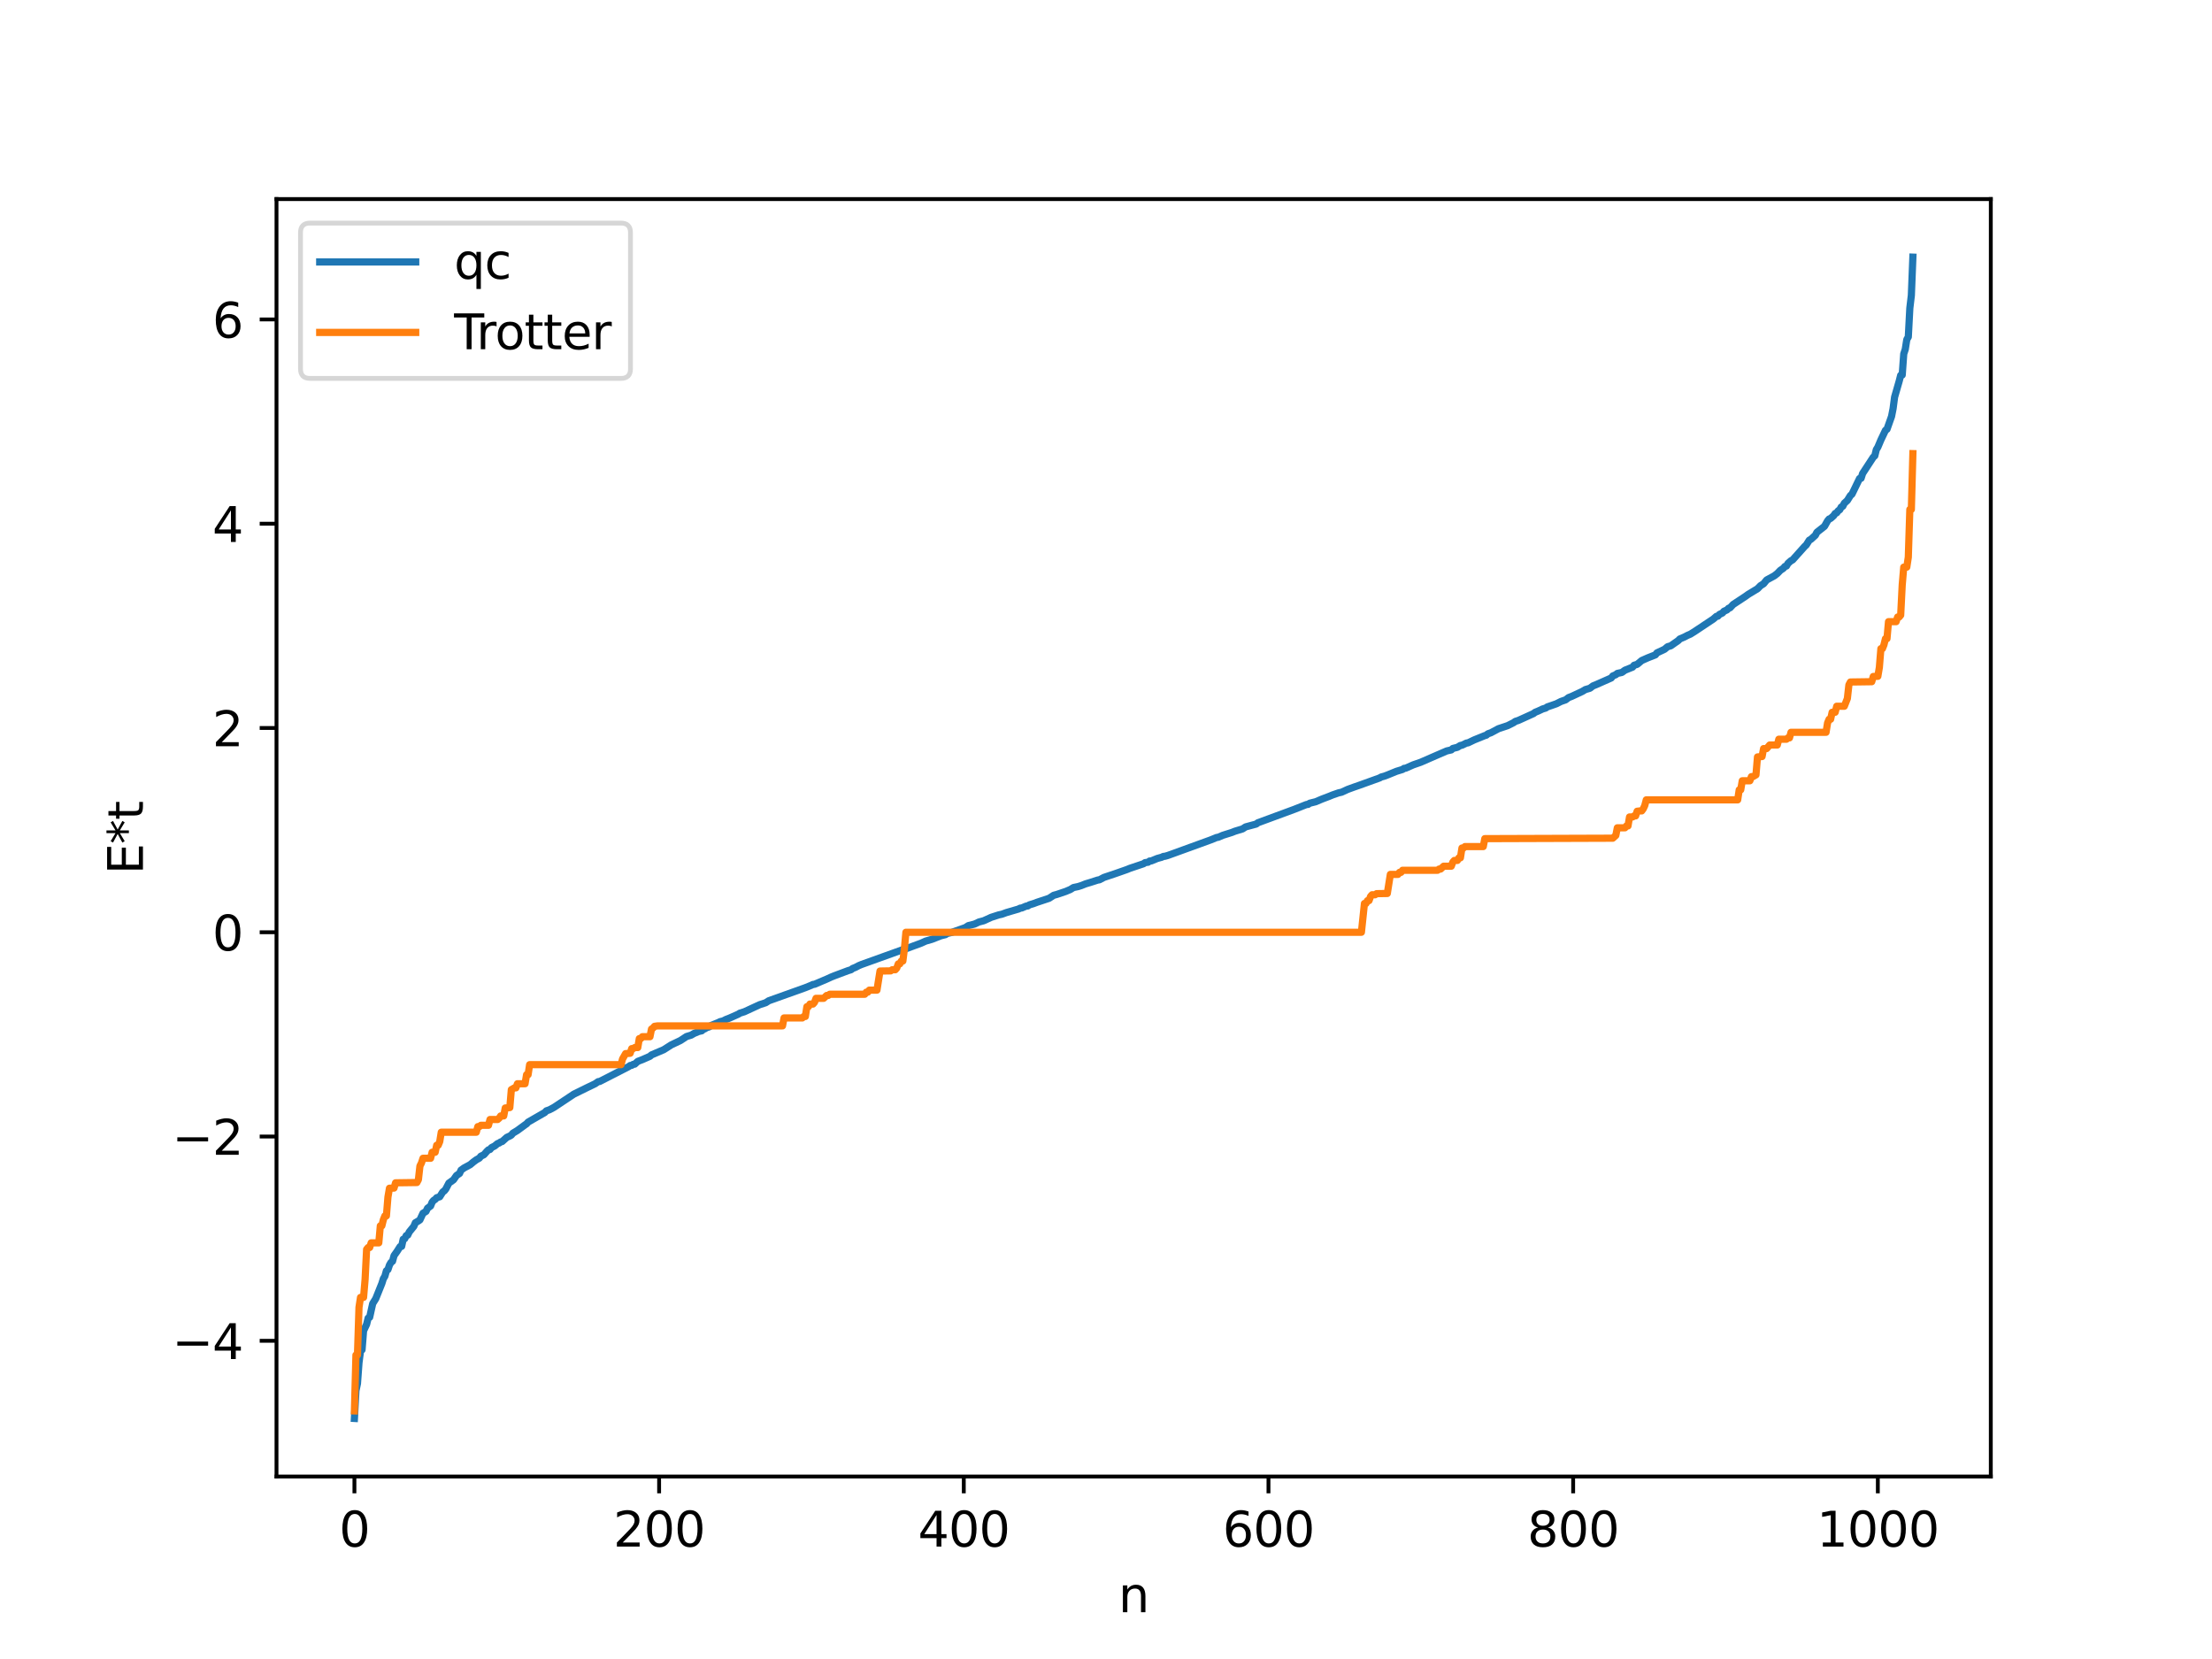 <?xml version="1.0" encoding="utf-8" standalone="no"?>
<!DOCTYPE svg PUBLIC "-//W3C//DTD SVG 1.1//EN"
  "http://www.w3.org/Graphics/SVG/1.1/DTD/svg11.dtd">
<svg xmlns:xlink="http://www.w3.org/1999/xlink" width="460.8pt" height="345.6pt" viewBox="0 0 460.8 345.6" xmlns="http://www.w3.org/2000/svg" version="1.1">
 <defs>
  <style type="text/css">*{stroke-linejoin: round; stroke-linecap: butt}</style>
 </defs>
 <g id="figure_1">
  <g id="patch_1">
   <path d="M 0 345.6 
L 460.8 345.6 
L 460.8 0 
L 0 0 
z
" style="fill: #ffffff"/>
  </g>
  <g id="axes_1">
   <g id="patch_2">
    <path d="M 57.6 307.584 
L 414.72 307.584 
L 414.72 41.472 
L 57.6 41.472 
z
" style="fill: #ffffff"/>
   </g>
   <g id="matplotlib.axis_1">
    <g id="xtick_1">
     <g id="line2d_1">
      <defs>
       <path id="m28d50628a9" d="M 0 0 
L 0 3.5 
" style="stroke: #000000; stroke-width: 0.8"/>
      </defs>
      <g>
       <use xlink:href="#m28d50628a9" x="73.833" y="307.584" style="stroke: #000000; stroke-width: 0.8"/>
      </g>
     </g>
     <g id="text_1">
      <!-- 0 -->
      <g transform="translate(70.651 322.182) scale(0.1 -0.1)">
       <defs>
        <path id="DejaVuSans-30" d="M 2034 4250 
Q 1547 4250 1301 3770 
Q 1056 3291 1056 2328 
Q 1056 1369 1301 889 
Q 1547 409 2034 409 
Q 2525 409 2770 889 
Q 3016 1369 3016 2328 
Q 3016 3291 2770 3770 
Q 2525 4250 2034 4250 
z
M 2034 4750 
Q 2819 4750 3233 4129 
Q 3647 3509 3647 2328 
Q 3647 1150 3233 529 
Q 2819 -91 2034 -91 
Q 1250 -91 836 529 
Q 422 1150 422 2328 
Q 422 3509 836 4129 
Q 1250 4750 2034 4750 
z
" transform="scale(0.016)"/>
       </defs>
       <use xlink:href="#DejaVuSans-30"/>
      </g>
     </g>
    </g>
    <g id="xtick_2">
     <g id="line2d_2">
      <g>
       <use xlink:href="#m28d50628a9" x="137.304" y="307.584" style="stroke: #000000; stroke-width: 0.8"/>
      </g>
     </g>
     <g id="text_2">
      <!-- 200 -->
      <g transform="translate(127.76 322.182) scale(0.1 -0.1)">
       <defs>
        <path id="DejaVuSans-32" d="M 1228 531 
L 3431 531 
L 3431 0 
L 469 0 
L 469 531 
Q 828 903 1448 1529 
Q 2069 2156 2228 2338 
Q 2531 2678 2651 2914 
Q 2772 3150 2772 3378 
Q 2772 3750 2511 3984 
Q 2250 4219 1831 4219 
Q 1534 4219 1204 4116 
Q 875 4013 500 3803 
L 500 4441 
Q 881 4594 1212 4672 
Q 1544 4750 1819 4750 
Q 2544 4750 2975 4387 
Q 3406 4025 3406 3419 
Q 3406 3131 3298 2873 
Q 3191 2616 2906 2266 
Q 2828 2175 2409 1742 
Q 1991 1309 1228 531 
z
" transform="scale(0.016)"/>
       </defs>
       <use xlink:href="#DejaVuSans-32"/>
       <use xlink:href="#DejaVuSans-30" x="63.623"/>
       <use xlink:href="#DejaVuSans-30" x="127.246"/>
      </g>
     </g>
    </g>
    <g id="xtick_3">
     <g id="line2d_3">
      <g>
       <use xlink:href="#m28d50628a9" x="200.775" y="307.584" style="stroke: #000000; stroke-width: 0.8"/>
      </g>
     </g>
     <g id="text_3">
      <!-- 400 -->
      <g transform="translate(191.231 322.182) scale(0.1 -0.1)">
       <defs>
        <path id="DejaVuSans-34" d="M 2419 4116 
L 825 1625 
L 2419 1625 
L 2419 4116 
z
M 2253 4666 
L 3047 4666 
L 3047 1625 
L 3713 1625 
L 3713 1100 
L 3047 1100 
L 3047 0 
L 2419 0 
L 2419 1100 
L 313 1100 
L 313 1709 
L 2253 4666 
z
" transform="scale(0.016)"/>
       </defs>
       <use xlink:href="#DejaVuSans-34"/>
       <use xlink:href="#DejaVuSans-30" x="63.623"/>
       <use xlink:href="#DejaVuSans-30" x="127.246"/>
      </g>
     </g>
    </g>
    <g id="xtick_4">
     <g id="line2d_4">
      <g>
       <use xlink:href="#m28d50628a9" x="264.246" y="307.584" style="stroke: #000000; stroke-width: 0.8"/>
      </g>
     </g>
     <g id="text_4">
      <!-- 600 -->
      <g transform="translate(254.702 322.182) scale(0.1 -0.1)">
       <defs>
        <path id="DejaVuSans-36" d="M 2113 2584 
Q 1688 2584 1439 2293 
Q 1191 2003 1191 1497 
Q 1191 994 1439 701 
Q 1688 409 2113 409 
Q 2538 409 2786 701 
Q 3034 994 3034 1497 
Q 3034 2003 2786 2293 
Q 2538 2584 2113 2584 
z
M 3366 4563 
L 3366 3988 
Q 3128 4100 2886 4159 
Q 2644 4219 2406 4219 
Q 1781 4219 1451 3797 
Q 1122 3375 1075 2522 
Q 1259 2794 1537 2939 
Q 1816 3084 2150 3084 
Q 2853 3084 3261 2657 
Q 3669 2231 3669 1497 
Q 3669 778 3244 343 
Q 2819 -91 2113 -91 
Q 1303 -91 875 529 
Q 447 1150 447 2328 
Q 447 3434 972 4092 
Q 1497 4750 2381 4750 
Q 2619 4750 2861 4703 
Q 3103 4656 3366 4563 
z
" transform="scale(0.016)"/>
       </defs>
       <use xlink:href="#DejaVuSans-36"/>
       <use xlink:href="#DejaVuSans-30" x="63.623"/>
       <use xlink:href="#DejaVuSans-30" x="127.246"/>
      </g>
     </g>
    </g>
    <g id="xtick_5">
     <g id="line2d_5">
      <g>
       <use xlink:href="#m28d50628a9" x="327.717" y="307.584" style="stroke: #000000; stroke-width: 0.8"/>
      </g>
     </g>
     <g id="text_5">
      <!-- 800 -->
      <g transform="translate(318.173 322.182) scale(0.1 -0.1)">
       <defs>
        <path id="DejaVuSans-38" d="M 2034 2216 
Q 1584 2216 1326 1975 
Q 1069 1734 1069 1313 
Q 1069 891 1326 650 
Q 1584 409 2034 409 
Q 2484 409 2743 651 
Q 3003 894 3003 1313 
Q 3003 1734 2745 1975 
Q 2488 2216 2034 2216 
z
M 1403 2484 
Q 997 2584 770 2862 
Q 544 3141 544 3541 
Q 544 4100 942 4425 
Q 1341 4750 2034 4750 
Q 2731 4750 3128 4425 
Q 3525 4100 3525 3541 
Q 3525 3141 3298 2862 
Q 3072 2584 2669 2484 
Q 3125 2378 3379 2068 
Q 3634 1759 3634 1313 
Q 3634 634 3220 271 
Q 2806 -91 2034 -91 
Q 1263 -91 848 271 
Q 434 634 434 1313 
Q 434 1759 690 2068 
Q 947 2378 1403 2484 
z
M 1172 3481 
Q 1172 3119 1398 2916 
Q 1625 2713 2034 2713 
Q 2441 2713 2670 2916 
Q 2900 3119 2900 3481 
Q 2900 3844 2670 4047 
Q 2441 4250 2034 4250 
Q 1625 4250 1398 4047 
Q 1172 3844 1172 3481 
z
" transform="scale(0.016)"/>
       </defs>
       <use xlink:href="#DejaVuSans-38"/>
       <use xlink:href="#DejaVuSans-30" x="63.623"/>
       <use xlink:href="#DejaVuSans-30" x="127.246"/>
      </g>
     </g>
    </g>
    <g id="xtick_6">
     <g id="line2d_6">
      <g>
       <use xlink:href="#m28d50628a9" x="391.188" y="307.584" style="stroke: #000000; stroke-width: 0.8"/>
      </g>
     </g>
     <g id="text_6">
      <!-- 1000 -->
      <g transform="translate(378.463 322.182) scale(0.1 -0.1)">
       <defs>
        <path id="DejaVuSans-31" d="M 794 531 
L 1825 531 
L 1825 4091 
L 703 3866 
L 703 4441 
L 1819 4666 
L 2450 4666 
L 2450 531 
L 3481 531 
L 3481 0 
L 794 0 
L 794 531 
z
" transform="scale(0.016)"/>
       </defs>
       <use xlink:href="#DejaVuSans-31"/>
       <use xlink:href="#DejaVuSans-30" x="63.623"/>
       <use xlink:href="#DejaVuSans-30" x="127.246"/>
       <use xlink:href="#DejaVuSans-30" x="190.869"/>
      </g>
     </g>
    </g>
    <g id="text_7">
     <!-- n -->
     <g transform="translate(232.991 335.861) scale(0.1 -0.1)">
      <defs>
       <path id="DejaVuSans-6e" d="M 3513 2113 
L 3513 0 
L 2938 0 
L 2938 2094 
Q 2938 2591 2744 2837 
Q 2550 3084 2163 3084 
Q 1697 3084 1428 2787 
Q 1159 2491 1159 1978 
L 1159 0 
L 581 0 
L 581 3500 
L 1159 3500 
L 1159 2956 
Q 1366 3272 1645 3428 
Q 1925 3584 2291 3584 
Q 2894 3584 3203 3211 
Q 3513 2838 3513 2113 
z
" transform="scale(0.016)"/>
      </defs>
      <use xlink:href="#DejaVuSans-6e"/>
     </g>
    </g>
   </g>
   <g id="matplotlib.axis_2">
    <g id="ytick_1">
     <g id="line2d_7">
      <defs>
       <path id="mca6cd1e9ad" d="M 0 0 
L -3.5 0 
" style="stroke: #000000; stroke-width: 0.8"/>
      </defs>
      <g>
       <use xlink:href="#mca6cd1e9ad" x="57.6" y="279.312" style="stroke: #000000; stroke-width: 0.8"/>
      </g>
     </g>
     <g id="text_8">
      <!-- −4 -->
      <g transform="translate(35.858 283.112) scale(0.1 -0.1)">
       <defs>
        <path id="DejaVuSans-2212" d="M 678 2272 
L 4684 2272 
L 4684 1741 
L 678 1741 
L 678 2272 
z
" transform="scale(0.016)"/>
       </defs>
       <use xlink:href="#DejaVuSans-2212"/>
       <use xlink:href="#DejaVuSans-34" x="83.789"/>
      </g>
     </g>
    </g>
    <g id="ytick_2">
     <g id="line2d_8">
      <g>
       <use xlink:href="#mca6cd1e9ad" x="57.6" y="236.76" style="stroke: #000000; stroke-width: 0.8"/>
      </g>
     </g>
     <g id="text_9">
      <!-- −2 -->
      <g transform="translate(35.858 240.559) scale(0.1 -0.1)">
       <use xlink:href="#DejaVuSans-2212"/>
       <use xlink:href="#DejaVuSans-32" x="83.789"/>
      </g>
     </g>
    </g>
    <g id="ytick_3">
     <g id="line2d_9">
      <g>
       <use xlink:href="#mca6cd1e9ad" x="57.6" y="194.207" style="stroke: #000000; stroke-width: 0.8"/>
      </g>
     </g>
     <g id="text_10">
      <!-- 0 -->
      <g transform="translate(44.237 198.006) scale(0.1 -0.1)">
       <use xlink:href="#DejaVuSans-30"/>
      </g>
     </g>
    </g>
    <g id="ytick_4">
     <g id="line2d_10">
      <g>
       <use xlink:href="#mca6cd1e9ad" x="57.6" y="151.654" style="stroke: #000000; stroke-width: 0.8"/>
      </g>
     </g>
     <g id="text_11">
      <!-- 2 -->
      <g transform="translate(44.237 155.454) scale(0.1 -0.1)">
       <use xlink:href="#DejaVuSans-32"/>
      </g>
     </g>
    </g>
    <g id="ytick_5">
     <g id="line2d_11">
      <g>
       <use xlink:href="#mca6cd1e9ad" x="57.6" y="109.102" style="stroke: #000000; stroke-width: 0.8"/>
      </g>
     </g>
     <g id="text_12">
      <!-- 4 -->
      <g transform="translate(44.237 112.901) scale(0.1 -0.1)">
       <use xlink:href="#DejaVuSans-34"/>
      </g>
     </g>
    </g>
    <g id="ytick_6">
     <g id="line2d_12">
      <g>
       <use xlink:href="#mca6cd1e9ad" x="57.6" y="66.549" style="stroke: #000000; stroke-width: 0.8"/>
      </g>
     </g>
     <g id="text_13">
      <!-- 6 -->
      <g transform="translate(44.237 70.348) scale(0.1 -0.1)">
       <use xlink:href="#DejaVuSans-36"/>
      </g>
     </g>
    </g>
    <g id="text_14">
     <!-- E*t -->
     <g transform="translate(29.778 182.148) rotate(-90) scale(0.1 -0.1)">
      <defs>
       <path id="DejaVuSans-45" d="M 628 4666 
L 3578 4666 
L 3578 4134 
L 1259 4134 
L 1259 2753 
L 3481 2753 
L 3481 2222 
L 1259 2222 
L 1259 531 
L 3634 531 
L 3634 0 
L 628 0 
L 628 4666 
z
" transform="scale(0.016)"/>
       <path id="DejaVuSans-2a" d="M 3009 3897 
L 1888 3291 
L 3009 2681 
L 2828 2375 
L 1778 3009 
L 1778 1831 
L 1422 1831 
L 1422 3009 
L 372 2375 
L 191 2681 
L 1313 3291 
L 191 3897 
L 372 4206 
L 1422 3572 
L 1422 4750 
L 1778 4750 
L 1778 3572 
L 2828 4206 
L 3009 3897 
z
" transform="scale(0.016)"/>
       <path id="DejaVuSans-74" d="M 1172 4494 
L 1172 3500 
L 2356 3500 
L 2356 3053 
L 1172 3053 
L 1172 1153 
Q 1172 725 1289 603 
Q 1406 481 1766 481 
L 2356 481 
L 2356 0 
L 1766 0 
Q 1100 0 847 248 
Q 594 497 594 1153 
L 594 3053 
L 172 3053 
L 172 3500 
L 594 3500 
L 594 4494 
L 1172 4494 
z
" transform="scale(0.016)"/>
      </defs>
      <use xlink:href="#DejaVuSans-45"/>
      <use xlink:href="#DejaVuSans-2a" x="63.184"/>
      <use xlink:href="#DejaVuSans-74" x="113.184"/>
     </g>
    </g>
   </g>
   <g id="line2d_13">
    <path d="M 73.833 295.488 
L 74.15 289.707 
L 74.467 288.198 
L 74.785 283.856 
L 75.102 281.442 
L 75.42 281.189 
L 75.737 277.221 
L 76.372 275.88 
L 76.689 274.585 
L 77.006 274.416 
L 77.641 271.559 
L 78.276 270.537 
L 79.545 267.38 
L 79.862 266.374 
L 80.18 265.853 
L 80.497 264.722 
L 80.815 264.481 
L 81.132 263.54 
L 81.449 262.984 
L 81.767 262.755 
L 82.084 261.574 
L 82.719 260.68 
L 83.353 259.686 
L 83.671 259.639 
L 83.988 258.161 
L 84.305 258.053 
L 84.623 257.4 
L 84.94 257.295 
L 85.258 256.635 
L 86.21 255.468 
L 86.527 254.718 
L 87.162 254.349 
L 87.479 254.115 
L 88.114 252.746 
L 88.748 252.354 
L 89.066 251.692 
L 89.7 251.233 
L 90.018 250.443 
L 90.335 250.058 
L 90.653 249.863 
L 90.97 249.51 
L 91.605 249.307 
L 92.239 248.302 
L 92.557 248.085 
L 92.874 247.688 
L 93.509 246.465 
L 94.143 246.009 
L 94.461 245.788 
L 95.096 244.879 
L 95.73 244.451 
L 96.048 243.758 
L 96.682 243.302 
L 97.952 242.619 
L 98.586 242.083 
L 99.221 241.612 
L 99.856 241.261 
L 100.173 240.857 
L 100.808 240.554 
L 101.443 239.828 
L 101.76 239.531 
L 102.077 239.453 
L 102.395 239.06 
L 103.029 238.743 
L 103.664 238.221 
L 103.981 238.121 
L 104.299 237.885 
L 104.616 237.798 
L 105.568 236.941 
L 106.203 236.652 
L 106.52 236.463 
L 106.838 236.068 
L 107.79 235.493 
L 109.377 234.326 
L 109.694 234.112 
L 110.011 233.756 
L 113.502 231.749 
L 113.82 231.409 
L 114.454 231.191 
L 115.406 230.682 
L 119.532 227.938 
L 122.388 226.532 
L 123.34 226.076 
L 123.975 225.766 
L 124.61 225.329 
L 124.927 225.29 
L 130.957 222.203 
L 131.274 221.968 
L 131.591 221.93 
L 131.909 221.723 
L 132.226 221.683 
L 132.861 221.105 
L 133.813 220.741 
L 135.4 220.044 
L 135.717 219.757 
L 138.256 218.677 
L 139.843 217.666 
L 141.747 216.761 
L 143.016 215.927 
L 143.968 215.643 
L 144.603 215.275 
L 145.555 214.875 
L 146.19 214.735 
L 146.507 214.432 
L 146.824 214.329 
L 147.142 214.108 
L 147.777 213.899 
L 148.094 213.64 
L 149.681 212.997 
L 149.998 212.831 
L 150.633 212.677 
L 151.267 212.355 
L 151.902 212.115 
L 153.806 211.27 
L 154.124 211.062 
L 155.076 210.763 
L 158.249 209.297 
L 159.519 208.883 
L 160.153 208.473 
L 167.77 205.75 
L 169.039 205.237 
L 169.357 205.075 
L 169.674 205.047 
L 172.213 203.968 
L 173.165 203.53 
L 173.8 203.277 
L 176.656 202.205 
L 177.291 202.013 
L 177.608 201.761 
L 178.243 201.504 
L 178.877 201.166 
L 179.512 200.904 
L 188.081 197.824 
L 188.715 197.642 
L 191.889 196.477 
L 192.841 196.043 
L 194.11 195.682 
L 196.015 194.939 
L 196.967 194.703 
L 197.284 194.466 
L 198.236 194.25 
L 198.871 194.019 
L 201.092 193.237 
L 201.727 192.821 
L 202.996 192.505 
L 203.948 192.063 
L 204.9 191.816 
L 206.487 191.094 
L 208.074 190.584 
L 208.709 190.45 
L 209.661 190.101 
L 212.2 189.36 
L 212.517 189.18 
L 212.834 189.156 
L 213.786 188.751 
L 214.104 188.729 
L 214.421 188.508 
L 215.373 188.213 
L 216.008 187.971 
L 218.547 187.129 
L 219.499 186.508 
L 220.134 186.335 
L 222.038 185.692 
L 222.99 185.287 
L 223.624 184.891 
L 224.577 184.692 
L 225.211 184.495 
L 226.163 184.118 
L 227.115 183.834 
L 228.702 183.324 
L 229.02 183.284 
L 229.972 182.78 
L 232.193 182.038 
L 233.145 181.706 
L 234.732 181.149 
L 235.367 180.889 
L 238.223 179.931 
L 238.54 179.702 
L 239.175 179.617 
L 239.492 179.368 
L 239.81 179.355 
L 241.079 178.834 
L 242.031 178.57 
L 242.348 178.404 
L 242.666 178.382 
L 243.3 178.201 
L 252.186 174.976 
L 253.456 174.46 
L 253.773 174.42 
L 254.725 174.01 
L 256.629 173.41 
L 257.264 173.155 
L 258.851 172.674 
L 259.486 172.258 
L 261.707 171.66 
L 262.024 171.401 
L 269.641 168.594 
L 272.18 167.59 
L 272.497 167.571 
L 272.815 167.333 
L 274.084 167.016 
L 275.353 166.477 
L 276.94 165.873 
L 277.575 165.609 
L 278.844 165.169 
L 279.479 165.03 
L 280.748 164.447 
L 282.018 163.983 
L 283.287 163.543 
L 287.413 162.055 
L 287.73 161.863 
L 288.365 161.695 
L 289 161.458 
L 290.904 160.68 
L 292.173 160.292 
L 292.491 160.064 
L 292.808 160.037 
L 294.395 159.334 
L 295.981 158.782 
L 298.203 157.811 
L 301.377 156.435 
L 302.329 156.22 
L 302.646 155.919 
L 303.598 155.68 
L 304.233 155.289 
L 304.55 155.245 
L 305.502 154.789 
L 305.82 154.752 
L 307.089 154.141 
L 309.31 153.24 
L 309.628 153.15 
L 309.945 152.869 
L 310.58 152.648 
L 312.167 151.799 
L 314.071 151.165 
L 315.34 150.526 
L 315.658 150.284 
L 316.292 150.083 
L 319.466 148.644 
L 319.783 148.389 
L 320.418 148.132 
L 321.37 147.684 
L 322.005 147.499 
L 322.322 147.267 
L 323.274 146.942 
L 324.226 146.607 
L 325.178 146.126 
L 325.813 145.906 
L 326.13 145.8 
L 326.765 145.318 
L 327.4 145.075 
L 329.621 144.038 
L 330.256 143.653 
L 331.208 143.373 
L 331.843 142.889 
L 332.477 142.637 
L 335.651 141.234 
L 335.968 140.82 
L 336.603 140.548 
L 336.92 140.285 
L 337.872 140.081 
L 338.507 139.617 
L 340.094 138.98 
L 340.411 138.587 
L 341.046 138.399 
L 341.998 137.603 
L 343.267 137.04 
L 344.854 136.413 
L 345.172 136.003 
L 346.758 135.256 
L 347.393 134.719 
L 348.028 134.546 
L 349.615 133.44 
L 349.932 133.105 
L 350.884 132.702 
L 351.519 132.368 
L 352.153 132.096 
L 353.105 131.495 
L 356.914 128.96 
L 357.548 128.404 
L 357.866 128.358 
L 358.183 127.999 
L 358.818 127.701 
L 359.135 127.333 
L 359.77 127.054 
L 360.087 126.718 
L 360.405 126.61 
L 361.039 125.93 
L 363.578 124.256 
L 364.213 123.801 
L 366.117 122.65 
L 366.752 122.006 
L 367.386 121.608 
L 368.021 120.826 
L 369.608 119.96 
L 370.243 119.471 
L 370.877 118.813 
L 371.512 118.38 
L 371.829 118.004 
L 372.147 117.916 
L 372.464 117.373 
L 373.099 116.804 
L 373.416 116.661 
L 375.955 113.821 
L 376.272 113.537 
L 376.907 112.529 
L 377.224 112.365 
L 378.177 111.501 
L 378.494 110.883 
L 380.081 109.635 
L 380.715 108.505 
L 381.033 108.123 
L 381.35 107.996 
L 381.985 107.429 
L 382.302 106.964 
L 382.62 106.83 
L 382.937 106.4 
L 383.254 106.19 
L 383.572 105.613 
L 383.889 105.459 
L 384.206 104.828 
L 384.841 104.252 
L 385.476 103.222 
L 385.793 102.959 
L 386.428 101.648 
L 387.38 99.682 
L 387.697 99.64 
L 388.015 98.637 
L 390.236 95.238 
L 390.553 94.958 
L 390.871 93.665 
L 391.188 93.151 
L 391.823 91.65 
L 392.775 89.644 
L 393.092 89.426 
L 394.044 86.741 
L 394.362 85.132 
L 394.679 82.723 
L 395.631 79.416 
L 395.948 78.176 
L 396.266 78.125 
L 396.583 73.719 
L 396.9 72.773 
L 397.218 70.739 
L 397.535 70.184 
L 397.853 64.192 
L 398.17 61.533 
L 398.487 53.568 
L 398.487 53.568 
" clip-path="url(#pf43a5c7b04)" style="fill: none; stroke: #1f77b4; stroke-width: 1.5; stroke-linecap: square"/>
   </g>
   <g id="line2d_14">
    <path d="M 73.833 293.916 
L 74.15 282.281 
L 74.467 282.281 
L 74.785 272.335 
L 75.102 270.27 
L 75.737 270.27 
L 76.054 266.548 
L 76.372 260.266 
L 76.689 259.881 
L 77.006 259.881 
L 77.324 258.909 
L 78.91 258.909 
L 79.228 255.365 
L 79.545 255.365 
L 79.862 254.082 
L 80.18 253.29 
L 80.497 253.29 
L 80.815 249.371 
L 81.132 247.526 
L 82.084 247.494 
L 82.401 246.403 
L 86.844 246.341 
L 87.162 245.743 
L 87.479 242.903 
L 87.796 242.275 
L 88.114 241.292 
L 89.7 241.292 
L 90.018 240.036 
L 90.653 240.036 
L 90.97 238.577 
L 91.287 238.577 
L 91.605 237.817 
L 91.922 235.862 
L 99.221 235.862 
L 99.539 234.697 
L 99.856 234.697 
L 100.173 234.421 
L 101.76 234.421 
L 102.077 233.214 
L 103.664 233.214 
L 103.981 232.941 
L 104.299 232.47 
L 104.934 232.47 
L 105.251 230.815 
L 106.203 230.731 
L 106.52 226.994 
L 107.155 226.625 
L 107.472 226.625 
L 107.79 225.764 
L 109.377 225.764 
L 109.694 223.875 
L 110.011 223.875 
L 110.329 221.789 
L 129.37 221.789 
L 129.687 220.603 
L 130.322 219.488 
L 131.274 219.417 
L 131.591 218.447 
L 131.909 218.447 
L 132.226 218.226 
L 132.861 218.226 
L 133.178 216.358 
L 133.496 216.358 
L 133.813 215.967 
L 135.4 215.967 
L 135.717 214.375 
L 136.034 214.16 
L 136.352 213.801 
L 136.986 213.71 
L 163.01 213.71 
L 163.327 212.058 
L 167.135 212.058 
L 167.453 211.756 
L 167.77 211.756 
L 168.087 209.711 
L 168.405 209.711 
L 168.722 209.165 
L 169.357 209.165 
L 169.674 208.812 
L 169.991 207.969 
L 171.578 207.969 
L 172.213 207.374 
L 172.53 207.374 
L 172.848 207.121 
L 180.147 207.121 
L 180.464 206.687 
L 180.781 206.687 
L 181.099 206.261 
L 182.686 206.261 
L 183.32 202.286 
L 185.542 202.25 
L 185.859 202.019 
L 186.494 202.019 
L 186.811 201.67 
L 187.129 200.796 
L 187.446 200.796 
L 187.763 200.204 
L 188.081 200.204 
L 188.398 197.732 
L 188.715 194.207 
L 283.605 194.207 
L 284.239 188.21 
L 284.557 188.21 
L 284.874 187.618 
L 285.191 187.618 
L 285.509 186.744 
L 285.826 186.395 
L 286.461 186.395 
L 286.778 186.164 
L 289 186.129 
L 289.634 182.153 
L 291.221 182.153 
L 291.539 181.727 
L 291.856 181.727 
L 292.173 181.293 
L 299.472 181.293 
L 299.79 181.04 
L 300.107 181.04 
L 300.742 180.445 
L 302.329 180.445 
L 302.646 179.602 
L 302.963 179.249 
L 303.598 179.249 
L 303.915 178.704 
L 304.233 178.704 
L 304.55 176.658 
L 304.867 176.658 
L 305.185 176.356 
L 308.993 176.356 
L 309.31 174.704 
L 335.968 174.613 
L 336.603 174.039 
L 336.92 172.447 
L 338.507 172.447 
L 338.824 172.056 
L 339.142 172.056 
L 339.459 170.189 
L 340.094 170.189 
L 340.411 169.967 
L 340.729 169.967 
L 341.046 168.997 
L 341.681 168.926 
L 341.998 168.926 
L 342.315 168.494 
L 342.633 167.811 
L 342.95 166.625 
L 361.991 166.625 
L 362.309 164.539 
L 362.626 164.539 
L 362.943 162.65 
L 364.53 162.65 
L 364.848 161.79 
L 365.165 161.79 
L 365.8 161.42 
L 366.117 157.683 
L 367.069 157.6 
L 367.386 155.944 
L 368.021 155.944 
L 368.656 155.2 
L 370.243 155.2 
L 370.56 153.993 
L 372.147 153.993 
L 372.464 153.717 
L 372.781 153.717 
L 373.099 152.552 
L 380.398 152.552 
L 380.715 150.597 
L 381.033 149.837 
L 381.35 149.837 
L 381.667 148.378 
L 382.302 148.378 
L 382.62 147.122 
L 384.206 147.122 
L 384.841 145.511 
L 385.158 142.671 
L 385.476 142.074 
L 389.919 142.012 
L 390.236 140.92 
L 391.188 140.888 
L 391.505 139.043 
L 391.823 135.125 
L 392.14 135.125 
L 392.458 134.332 
L 392.775 133.049 
L 393.092 133.049 
L 393.41 129.505 
L 394.996 129.505 
L 395.314 128.533 
L 395.631 128.533 
L 395.948 128.148 
L 396.266 121.866 
L 396.583 118.144 
L 397.218 118.144 
L 397.535 116.079 
L 397.853 106.133 
L 398.17 106.133 
L 398.487 94.498 
L 398.487 94.498 
" clip-path="url(#pf43a5c7b04)" style="fill: none; stroke: #ff7f0e; stroke-width: 1.5; stroke-linecap: square"/>
   </g>
   <g id="patch_3">
    <path d="M 57.6 307.584 
L 57.6 41.472 
" style="fill: none; stroke: #000000; stroke-width: 0.8; stroke-linejoin: miter; stroke-linecap: square"/>
   </g>
   <g id="patch_4">
    <path d="M 414.72 307.584 
L 414.72 41.472 
" style="fill: none; stroke: #000000; stroke-width: 0.8; stroke-linejoin: miter; stroke-linecap: square"/>
   </g>
   <g id="patch_5">
    <path d="M 57.6 307.584 
L 414.72 307.584 
" style="fill: none; stroke: #000000; stroke-width: 0.8; stroke-linejoin: miter; stroke-linecap: square"/>
   </g>
   <g id="patch_6">
    <path d="M 57.6 41.472 
L 414.72 41.472 
" style="fill: none; stroke: #000000; stroke-width: 0.8; stroke-linejoin: miter; stroke-linecap: square"/>
   </g>
   <g id="legend_1">
    <g id="patch_7">
     <path d="M 64.6 78.828 
L 129.342 78.828 
Q 131.342 78.828 131.342 76.828 
L 131.342 48.472 
Q 131.342 46.472 129.342 46.472 
L 64.6 46.472 
Q 62.6 46.472 62.6 48.472 
L 62.6 76.828 
Q 62.6 78.828 64.6 78.828 
z
" style="fill: #ffffff; opacity: 0.8; stroke: #cccccc; stroke-linejoin: miter"/>
    </g>
    <g id="line2d_15">
     <path d="M 66.6 54.57 
L 76.6 54.57 
L 86.6 54.57 
" style="fill: none; stroke: #1f77b4; stroke-width: 1.5; stroke-linecap: square"/>
    </g>
    <g id="text_15">
     <!-- qc -->
     <g transform="translate(94.6 58.07) scale(0.1 -0.1)">
      <defs>
       <path id="DejaVuSans-71" d="M 947 1747 
Q 947 1113 1208 752 
Q 1469 391 1925 391 
Q 2381 391 2643 752 
Q 2906 1113 2906 1747 
Q 2906 2381 2643 2742 
Q 2381 3103 1925 3103 
Q 1469 3103 1208 2742 
Q 947 2381 947 1747 
z
M 2906 525 
Q 2725 213 2448 61 
Q 2172 -91 1784 -91 
Q 1150 -91 751 415 
Q 353 922 353 1747 
Q 353 2572 751 3078 
Q 1150 3584 1784 3584 
Q 2172 3584 2448 3432 
Q 2725 3281 2906 2969 
L 2906 3500 
L 3481 3500 
L 3481 -1331 
L 2906 -1331 
L 2906 525 
z
" transform="scale(0.016)"/>
       <path id="DejaVuSans-63" d="M 3122 3366 
L 3122 2828 
Q 2878 2963 2633 3030 
Q 2388 3097 2138 3097 
Q 1578 3097 1268 2742 
Q 959 2388 959 1747 
Q 959 1106 1268 751 
Q 1578 397 2138 397 
Q 2388 397 2633 464 
Q 2878 531 3122 666 
L 3122 134 
Q 2881 22 2623 -34 
Q 2366 -91 2075 -91 
Q 1284 -91 818 406 
Q 353 903 353 1747 
Q 353 2603 823 3093 
Q 1294 3584 2113 3584 
Q 2378 3584 2631 3529 
Q 2884 3475 3122 3366 
z
" transform="scale(0.016)"/>
      </defs>
      <use xlink:href="#DejaVuSans-71"/>
      <use xlink:href="#DejaVuSans-63" x="63.477"/>
     </g>
    </g>
    <g id="line2d_16">
     <path d="M 66.6 69.249 
L 76.6 69.249 
L 86.6 69.249 
" style="fill: none; stroke: #ff7f0e; stroke-width: 1.5; stroke-linecap: square"/>
    </g>
    <g id="text_16">
     <!-- Trotter -->
     <g transform="translate(94.6 72.749) scale(0.1 -0.1)">
      <defs>
       <path id="DejaVuSans-54" d="M -19 4666 
L 3928 4666 
L 3928 4134 
L 2272 4134 
L 2272 0 
L 1638 0 
L 1638 4134 
L -19 4134 
L -19 4666 
z
" transform="scale(0.016)"/>
       <path id="DejaVuSans-72" d="M 2631 2963 
Q 2534 3019 2420 3045 
Q 2306 3072 2169 3072 
Q 1681 3072 1420 2755 
Q 1159 2438 1159 1844 
L 1159 0 
L 581 0 
L 581 3500 
L 1159 3500 
L 1159 2956 
Q 1341 3275 1631 3429 
Q 1922 3584 2338 3584 
Q 2397 3584 2469 3576 
Q 2541 3569 2628 3553 
L 2631 2963 
z
" transform="scale(0.016)"/>
       <path id="DejaVuSans-6f" d="M 1959 3097 
Q 1497 3097 1228 2736 
Q 959 2375 959 1747 
Q 959 1119 1226 758 
Q 1494 397 1959 397 
Q 2419 397 2687 759 
Q 2956 1122 2956 1747 
Q 2956 2369 2687 2733 
Q 2419 3097 1959 3097 
z
M 1959 3584 
Q 2709 3584 3137 3096 
Q 3566 2609 3566 1747 
Q 3566 888 3137 398 
Q 2709 -91 1959 -91 
Q 1206 -91 779 398 
Q 353 888 353 1747 
Q 353 2609 779 3096 
Q 1206 3584 1959 3584 
z
" transform="scale(0.016)"/>
       <path id="DejaVuSans-65" d="M 3597 1894 
L 3597 1613 
L 953 1613 
Q 991 1019 1311 708 
Q 1631 397 2203 397 
Q 2534 397 2845 478 
Q 3156 559 3463 722 
L 3463 178 
Q 3153 47 2828 -22 
Q 2503 -91 2169 -91 
Q 1331 -91 842 396 
Q 353 884 353 1716 
Q 353 2575 817 3079 
Q 1281 3584 2069 3584 
Q 2775 3584 3186 3129 
Q 3597 2675 3597 1894 
z
M 3022 2063 
Q 3016 2534 2758 2815 
Q 2500 3097 2075 3097 
Q 1594 3097 1305 2825 
Q 1016 2553 972 2059 
L 3022 2063 
z
" transform="scale(0.016)"/>
      </defs>
      <use xlink:href="#DejaVuSans-54"/>
      <use xlink:href="#DejaVuSans-72" x="46.334"/>
      <use xlink:href="#DejaVuSans-6f" x="85.197"/>
      <use xlink:href="#DejaVuSans-74" x="146.379"/>
      <use xlink:href="#DejaVuSans-74" x="185.588"/>
      <use xlink:href="#DejaVuSans-65" x="224.797"/>
      <use xlink:href="#DejaVuSans-72" x="286.32"/>
     </g>
    </g>
   </g>
  </g>
 </g>
 <defs>
  <clipPath id="pf43a5c7b04">
   <rect x="57.6" y="41.472" width="357.12" height="266.112"/>
  </clipPath>
 </defs>
</svg>
